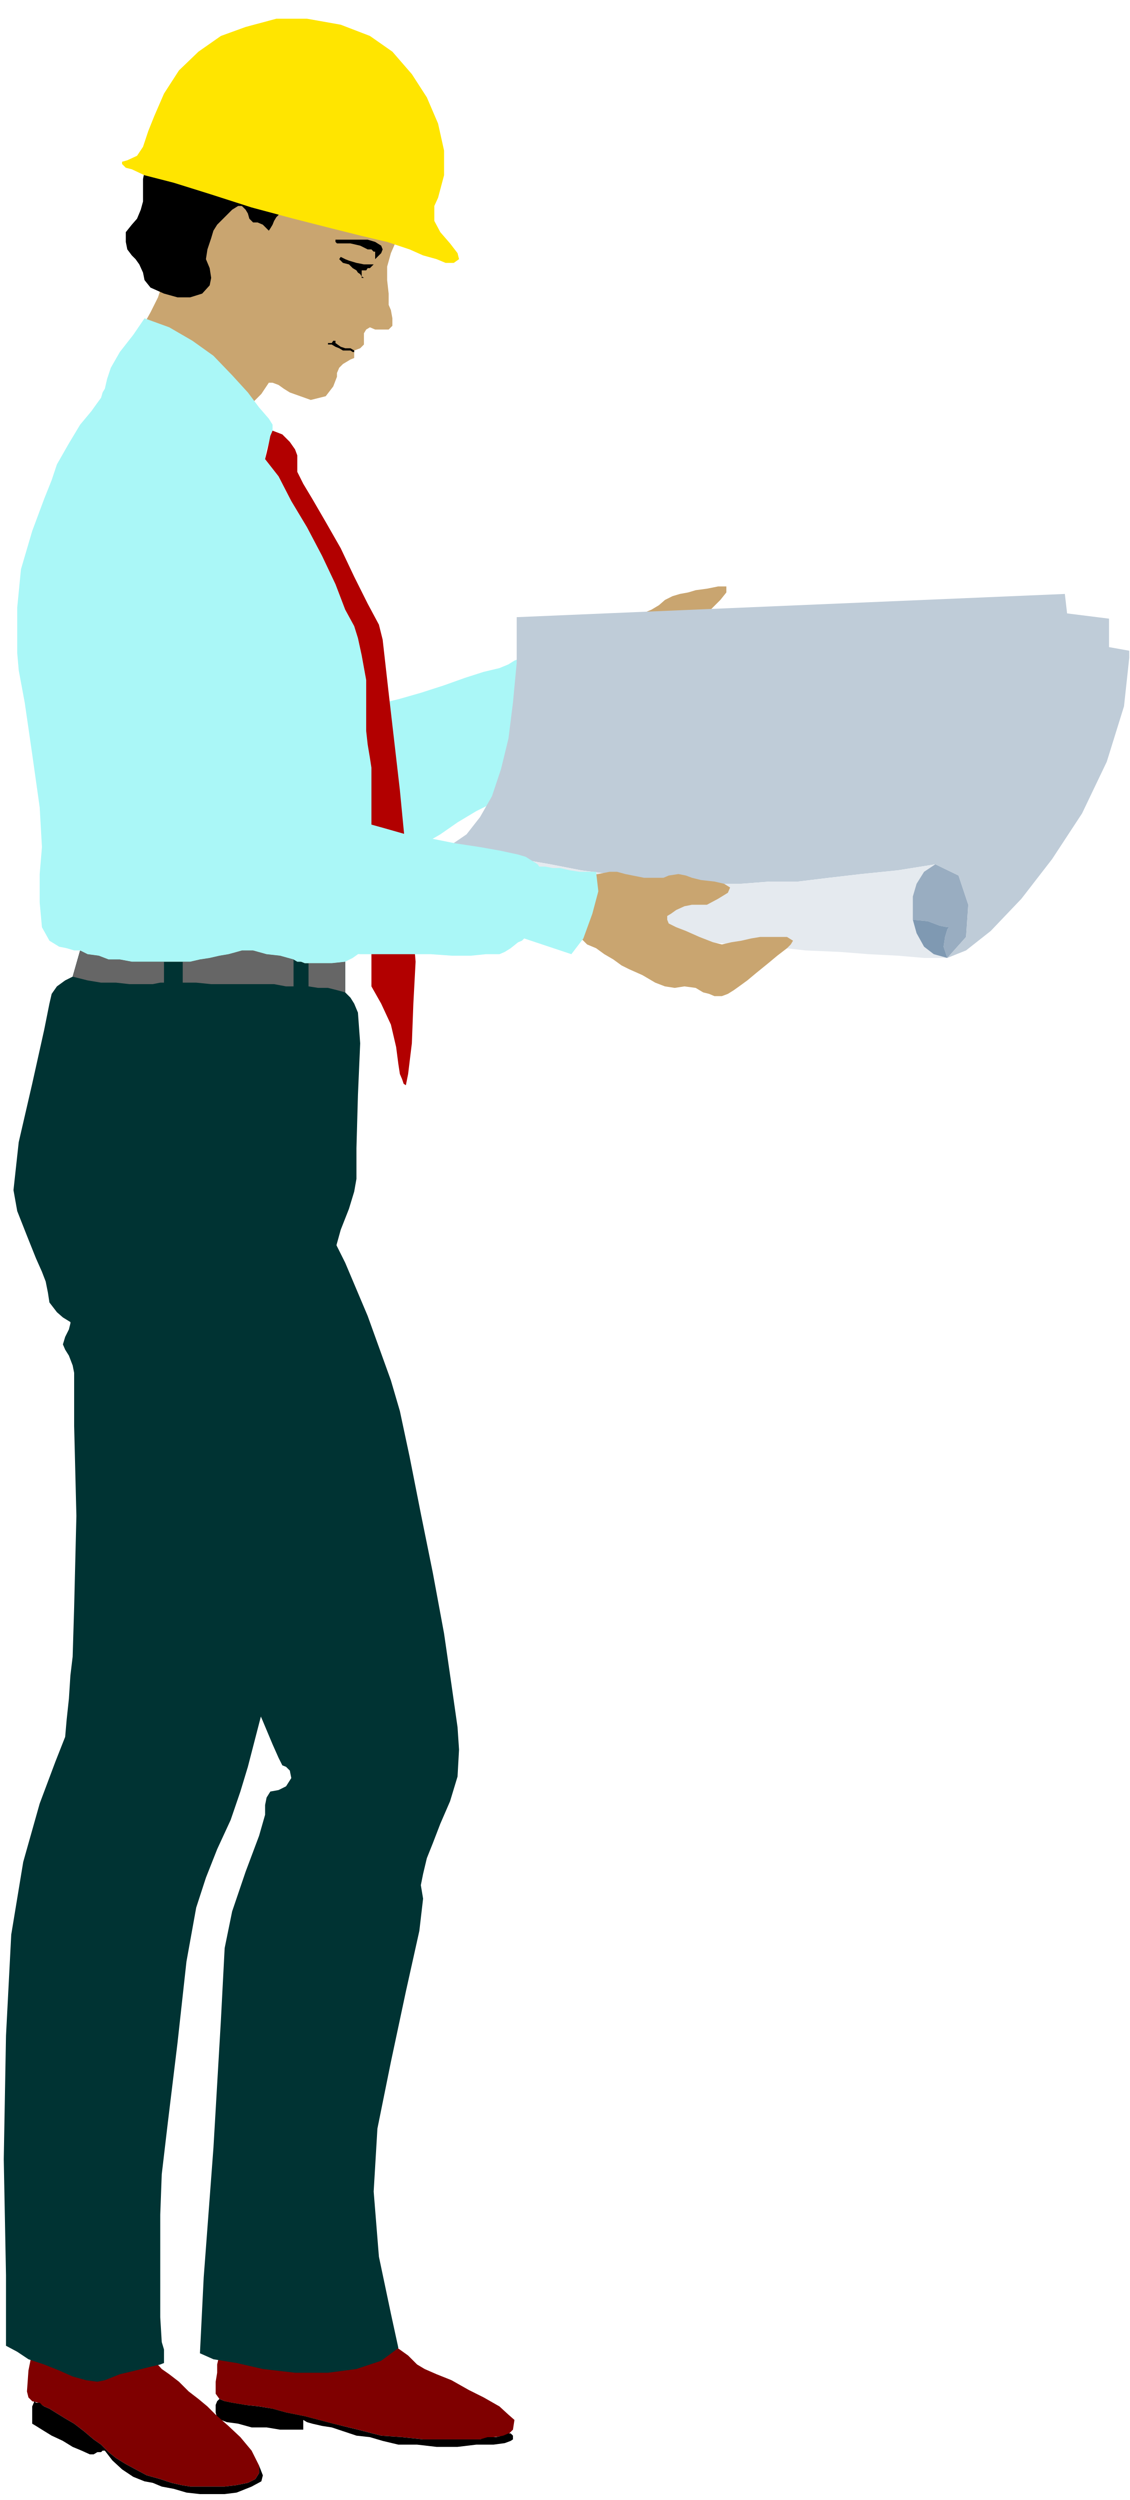 <?xml version="1.0" encoding="UTF-8" standalone="no"?>
<svg
   xmlns:ooo="http://xml.openoffice.org/svg/export"
   xmlns:dc="http://purl.org/dc/elements/1.1/"
   xmlns:cc="http://creativecommons.org/ns#"
   xmlns:rdf="http://www.w3.org/1999/02/22-rdf-syntax-ns#"
   xmlns:svg="http://www.w3.org/2000/svg"
   xmlns="http://www.w3.org/2000/svg"
   xmlns:sodipodi="http://sodipodi.sourceforge.net/DTD/sodipodi-0.dtd"
   xmlns:inkscape="http://www.inkscape.org/namespaces/inkscape"
   version="1.2"
   width="15.09mm"
   height="33.38mm"
   viewBox="0 0 1509 3338"
   preserveAspectRatio="xMidYMid"
   xml:space="preserve"
   id="svg173"
   sodipodi:docname="planner1.svg"
   style="fill-rule:evenodd;stroke-width:28.222;stroke-linejoin:round"
   inkscape:version="0.92.5 (2060ec1f9f, 2020-04-08)"><sodipodi:namedview
   pagecolor="#ffffff"
   bordercolor="#666666"
   borderopacity="1"
   objecttolerance="10"
   gridtolerance="10"
   guidetolerance="10"
   inkscape:pageopacity="0"
   inkscape:pageshadow="2"
   inkscape:window-width="664"
   inkscape:window-height="487"
   id="namedview175"
   showgrid="false"
   inkscape:zoom="0.2102413"
   inkscape:cx="28.535434"
   inkscape:cy="63.080313"
   inkscape:window-x="0"
   inkscape:window-y="0"
   inkscape:window-maximized="0"
   inkscape:current-layer="svg173" />
 <defs
   class="ClipPathGroup"
   id="defs8">
  <clipPath
   id="presentation_clip_path"
   clipPathUnits="userSpaceOnUse">
   <rect
   x="0"
   y="0"
   width="21000"
   height="29700"
   id="rect2" />
  </clipPath>
  <clipPath
   id="presentation_clip_path_shrink"
   clipPathUnits="userSpaceOnUse">
   <rect
   x="21"
   y="29"
   width="20958"
   height="29641"
   id="rect5" />
  </clipPath>
 </defs>
 <defs
   class="TextShapeIndex"
   id="defs12">
  <g
   ooo:slide="id1"
   ooo:id-list="id3"
   id="g10" />
 </defs>
 <defs
   class="EmbeddedBulletChars"
   id="defs44">
  <g
   id="bullet-char-template-57356"
   transform="matrix(4.8828125e-4,0,0,-4.8828125e-4,0,0)">
   <path
   d="M 580,1141 1163,571 580,0 -4,571 Z"
   id="path14"
   inkscape:connector-curvature="0" />
  </g>
  <g
   id="bullet-char-template-57354"
   transform="matrix(4.8828125e-4,0,0,-4.8828125e-4,0,0)">
   <path
   d="M 8,1128 H 1137 V 0 H 8 Z"
   id="path17"
   inkscape:connector-curvature="0" />
  </g>
  <g
   id="bullet-char-template-10146"
   transform="matrix(4.8828125e-4,0,0,-4.8828125e-4,0,0)">
   <path
   d="M 174,0 602,739 174,1481 1456,739 Z M 1358,739 309,1346 659,739 Z"
   id="path20"
   inkscape:connector-curvature="0" />
  </g>
  <g
   id="bullet-char-template-10132"
   transform="matrix(4.8828125e-4,0,0,-4.8828125e-4,0,0)">
   <path
   d="M 2015,739 1276,0 H 717 l 543,543 H 174 v 393 h 1086 l -543,545 h 557 z"
   id="path23"
   inkscape:connector-curvature="0" />
  </g>
  <g
   id="bullet-char-template-10007"
   transform="matrix(4.8828125e-4,0,0,-4.8828125e-4,0,0)">
   <path
   d="m 0,-2 c -7,16 -16,29 -25,39 l 381,530 c -94,256 -141,385 -141,387 0,25 13,38 40,38 9,0 21,-2 34,-5 21,4 42,12 65,25 l 27,-13 111,-251 280,301 64,-25 24,25 c 21,-10 41,-24 62,-43 C 886,937 835,863 770,784 769,783 710,716 594,584 L 774,223 c 0,-27 -21,-55 -63,-84 l 16,-20 C 717,90 699,76 672,76 641,76 570,178 457,381 L 164,-76 c -22,-34 -53,-51 -92,-51 -42,0 -63,17 -64,51 -7,9 -10,24 -10,44 0,9 1,19 2,30 z"
   id="path26"
   inkscape:connector-curvature="0" />
  </g>
  <g
   id="bullet-char-template-10004"
   transform="matrix(4.8828125e-4,0,0,-4.8828125e-4,0,0)">
   <path
   d="M 285,-33 C 182,-33 111,30 74,156 52,228 41,333 41,471 c 0,78 14,145 41,201 34,71 87,106 158,106 53,0 88,-31 106,-94 l 23,-176 c 8,-64 28,-97 59,-98 l 735,706 c 11,11 33,17 66,17 42,0 63,-15 63,-46 V 965 c 0,-36 -10,-64 -30,-84 L 442,47 C 390,-6 338,-33 285,-33 Z"
   id="path29"
   inkscape:connector-curvature="0" />
  </g>
  <g
   id="bullet-char-template-9679"
   transform="matrix(4.8828125e-4,0,0,-4.8828125e-4,0,0)">
   <path
   d="M 813,0 C 632,0 489,54 383,161 276,268 223,411 223,592 c 0,181 53,324 160,431 106,107 249,161 430,161 179,0 323,-54 432,-161 108,-107 162,-251 162,-431 0,-180 -54,-324 -162,-431 C 1136,54 992,0 813,0 Z"
   id="path32"
   inkscape:connector-curvature="0" />
  </g>
  <g
   id="bullet-char-template-8226"
   transform="matrix(4.8828125e-4,0,0,-4.8828125e-4,0,0)">
   <path
   d="m 346,457 c -73,0 -137,26 -191,78 -54,51 -81,114 -81,188 0,73 27,136 81,188 54,52 118,78 191,78 73,0 134,-26 185,-79 51,-51 77,-114 77,-187 0,-75 -25,-137 -76,-188 -50,-52 -112,-78 -186,-78 z"
   id="path35"
   inkscape:connector-curvature="0" />
  </g>
  <g
   id="bullet-char-template-8211"
   transform="matrix(4.8828125e-4,0,0,-4.8828125e-4,0,0)">
   <path
   d="M -4,459 H 1135 V 606 H -4 Z"
   id="path38"
   inkscape:connector-curvature="0" />
  </g>
  <g
   id="bullet-char-template-61548"
   transform="matrix(4.8828125e-4,0,0,-4.8828125e-4,0,0)">
   <path
   d="m 173,740 c 0,163 58,303 173,419 116,115 255,173 419,173 163,0 302,-58 418,-173 116,-116 174,-256 174,-419 0,-163 -58,-303 -174,-418 C 1067,206 928,148 765,148 601,148 462,206 346,322 231,437 173,577 173,740 Z"
   id="path41"
   inkscape:connector-curvature="0" />
  </g>
 </defs>
 <g
   id="g49"
   transform="translate(-9745,-13181)">
  <g
   id="id2"
   class="Master_Slide">
   <g
   id="bg-id2"
   class="Background" />
   <g
   id="bo-id2"
   class="BackgroundObjects" />
  </g>
 </g>
 <g
   class="SlideGroup"
   id="g171"
   transform="translate(-9745,-13181)">
  <g
   id="g169">
   <g
   id="container-id1">
    <g
   id="id1"
   class="Slide"
   clip-path="url(#presentation_clip_path)">
     <g
   class="Page"
   id="g165">
      <g
   class="Graphic"
   id="g163">
       <g
   id="id3">
        <rect
   class="BoundingBox"
   x="9745"
   y="13181"
   width="1509"
   height="3338"
   id="rect51"
   style="fill:none;stroke:none" />
        <defs
   id="defs56">
         <clipPath
   id="clip_path_1"
   clipPathUnits="userSpaceOnUse">
          <path
   d="m 9745,13181 h 1508 v 3337 H 9745 Z"
   id="path53"
   inkscape:connector-curvature="0" />
         </clipPath>
        </defs>
        <g
   clip-path="url(#clip_path_1)"
   id="g160">
         <path
   d="m 10473,14068 v 13 l 5,13 8,7 12,3 h 13 l 10,-3 h 10 l 10,3 8,2 10,3 13,2 13,3 12,3 h 13 l 13,2 h 10 23 l 20,3 16,-3 12,-2 11,-6 12,-5 10,-2 h 11 7 l 8,-5 8,-5 5,-8 10,-20 15,-31 15,-30 3,-13 h -8 l -10,3 -10,5 -13,7 -10,8 -13,7 -10,8 -10,8 -13,2 h -18 -17 -16 -10 l -5,-2 -3,-5 3,-5 5,-8 8,-8 7,-5 8,-5 10,-7 13,-13 8,-10 v -8 h -11 l -15,3 -15,2 -10,3 -11,2 -10,3 -10,5 -8,7 -10,6 -12,5 -13,2 -10,3 -11,2 -12,8 -10,7 -13,8 -13,5 -10,5 -8,3 -7,2 -8,3 -8,2 -5,8 z"
   id="path58"
   inkscape:connector-curvature="0"
   style="fill:#c9a570;stroke:none" />
         <path
   d="m 10519,14076 v -8 l -6,-7 -5,-3 -10,-2 -7,2 -5,3 -6,7 -2,8 v 8 l 5,7 8,5 7,3 8,-3 7,-5 3,-5 z"
   id="path60"
   inkscape:connector-curvature="0"
   style="fill:#c9a570;stroke:none" />
         <path
   d="m 9915,13789 -20,33 -10,35 -3,38 3,36 13,46 12,40 11,33 5,21 2,23 3,30 5,33 7,26 8,20 5,23 8,23 2,20 11,28 20,43 25,38 18,18 10,-2 18,-5 23,-8 26,-13 28,-10 28,-15 22,-13 21,-10 43,-28 48,-31 46,-35 49,-36 40,-30 36,-31 25,-23 13,-12 5,-10 3,-11 v -7 l -8,-10 -10,-6 h -10 -10 l -8,3 -10,3 -23,10 -28,10 -33,15 -33,13 -33,13 -23,10 -16,5 -10,2 -15,3 -18,5 -20,8 -21,7 -20,8 -20,13 -18,12 -13,-30 -7,-28 -3,-28 -3,-31 -7,-40 -8,-54 -5,-53 v -41 -30 l -10,-33 -18,-31 -15,-20 -10,-8 -13,-5 -15,-5 h -18 l -18,3 -20,5 -18,12 z"
   id="path62"
   inkscape:connector-curvature="0"
   style="fill:#c9a570;stroke:none" />
         <path
   d="m 10513,14091 6,-7 v -8 -8 l -6,-7 -7,-5 h -8 -7 l -8,5 -5,7 v 8 8 l 5,7 8,5 h 7 8 z"
   id="path64"
   inkscape:connector-curvature="0"
   style="fill:#c9a570;stroke:none" />
         <path
   d="m 9992,13885 5,-7 v -8 l -3,-8 -5,-7 -7,-5 -8,-3 -8,3 -7,5 -5,7 v 8 l 2,8 5,7 8,5 h 8 7 z"
   id="path66"
   inkscape:connector-curvature="0"
   style="fill:#c9a570;stroke:none" />
         <path
   d="m 10511,14035 h -3 l -7,3 -13,5 -13,5 -15,5 -15,5 -13,5 -8,5 -12,5 -21,5 -25,8 -28,10 -31,10 -28,8 -20,5 -15,5 -21,3 -20,2 -18,5 -12,8 -11,8 -7,-3 -3,-8 v -15 -20 l -5,-20 -5,-18 -5,-23 -8,-21 -7,-22 -8,-23 v -23 -26 -33 l -8,-35 -15,-38 -10,-18 -10,-15 -10,-13 -11,-13 -15,-10 -15,-8 -15,-2 -21,-3 -20,3 -21,7 -20,13 -20,18 -15,20 -13,26 -8,30 -2,33 10,89 23,102 23,91 15,59 5,20 10,23 10,26 13,25 13,25 12,21 11,15 7,8 13,5 13,2 15,3 18,-3 15,-2 26,-10 35,-13 41,-13 41,-18 38,-17 35,-18 26,-15 23,-16 25,-15 26,-13 25,-15 20,-13 21,-10 13,-10 7,-10 5,-10 8,-11 5,-7 2,-3 46,-17 -5,-36 -13,-33 -15,-26 z"
   id="path68"
   inkscape:connector-curvature="0"
   style="fill:#aaf7f7;stroke:none" />
         <path
   d="m 10228,13303 16,13 12,15 13,15 10,21 8,20 8,20 2,21 -2,20 -8,23 -10,25 -10,23 -5,18 v 18 l 2,18 v 15 l 3,7 2,11 v 10 l -5,5 h -8 -10 l -7,-3 -5,3 -3,5 v 8 7 l -5,5 -8,3 v 5 5 l -5,2 -5,3 -5,3 -5,5 -3,7 v 5 l -5,13 -10,13 -20,5 -28,-10 -8,-5 -7,-5 -8,-3 h -5 l -10,15 -16,16 -17,17 -18,18 -18,15 -20,13 -21,10 -20,3 -18,-3 -18,-5 -15,-10 -13,-13 -7,-15 -8,-13 v -15 l 3,-15 17,-33 21,-43 20,-36 10,-20 10,-31 v -38 l -2,-38 -5,-31 v -12 l 2,-18 5,-23 11,-23 12,-20 16,-23 15,-18 18,-13 23,-12 22,-8 21,-8 h 23 l 23,3 23,8 25,12 z"
   id="path70"
   inkscape:connector-curvature="0"
   style="fill:#c9a570;stroke:none" />
         <path
   d="m 9979,13728 8,2 7,-2 8,-3 5,-8 3,-7 v -8 l -5,-7 -8,-6 -8,-2 h -7 l -8,5 -5,8 -3,7 3,8 2,8 z"
   id="path72"
   inkscape:connector-curvature="0"
   style="fill:#c9a570;stroke:none" />
         <path
   d="m 10027,13410 8,2 8,-2 7,-3 5,-7 3,-8 -3,-8 -2,-7 -8,-5 -7,-3 h -8 l -8,5 -5,8 -2,7 2,8 3,8 z"
   id="path74"
   inkscape:connector-curvature="0"
   style="fill:#c9a570;stroke:none" />
         <path
   d="m 10249,13524 5,-5 2,-5 -2,-5 -8,-5 -10,-3 h -13 -12 -13 -5 v 3 l 2,2 h 8 10 l 13,3 10,5 h 5 l 3,3 h 2 v 2 3 2 3 0 z"
   id="path76"
   inkscape:connector-curvature="0"
   style="fill:#000000;stroke:none" />
         <path
   d="m 10234,13542 v 0 l 2,-3 h 3 l 2,-2 3,-3 v 0 0 h -5 -8 l -10,-2 -10,-3 -5,-2 -6,-3 v 0 l -2,3 2,2 3,3 8,2 5,5 5,3 2,3 3,2 2,3 v 2 0 h 3 v 0 0 l -3,-2 v -3 0 -2 -3 h 3 v 0 z"
   id="path78"
   inkscape:connector-curvature="0"
   style="fill:#000000;stroke:none" />
         <path
   d="m 10218,13649 -5,-3 h -7 l -6,-2 -7,-5 v -3 0 0 h -3 l -2,3 h -3 -2 v 0 0 2 h 2 3 l 5,3 5,2 5,3 h 5 3 2 l 3,2 h 2 v 0 0 0 z"
   id="path80"
   inkscape:connector-curvature="0"
   style="fill:#000000;stroke:none" />
         <path
   d="m 10027,13410 8,2 8,-2 7,-3 5,-7 3,-8 -3,-8 -2,-7 -8,-5 -7,-3 h -8 l -8,5 -5,8 -2,7 2,8 3,8 z"
   id="path82"
   inkscape:connector-curvature="0"
   style="fill:#000000;stroke:none" />
         <path
   d="m 10300,13423 15,2 13,-5 7,-13 -5,-12 -5,-6 v -5 -7 l 3,-8 v -7 l -3,-8 -7,-8 -13,-5 -15,-10 -13,-13 -13,-15 -8,-15 -7,-15 -15,-16 -23,-10 -26,-2 -12,2 h -16 l -15,-2 -15,-6 -13,-5 h -18 l -15,3 -13,8 -10,10 -10,5 -10,5 h -8 l -8,2 -5,6 -7,10 -8,10 -5,10 -3,8 -7,5 -8,5 -10,5 -8,5 -7,10 -5,18 v 13 10 10 l -6,10 -5,8 -2,10 v 10 10 10 l -3,11 -5,12 -7,8 -8,10 v 13 l 2,10 6,8 5,5 5,7 5,11 2,10 8,10 18,8 18,5 h 17 l 16,-5 10,-11 2,-10 -2,-13 -5,-12 2,-13 5,-15 3,-10 5,-8 10,-10 10,-10 8,-5 h 5 l 5,5 3,5 2,7 5,5 h 6 l 7,3 5,5 3,3 2,-3 3,-5 2,-5 3,-5 5,-5 5,-3 h 8 7 l 8,-5 5,-5 3,-5 2,-8 5,-7 5,-8 8,-8 10,-7 13,-10 2,-11 -5,-15 -7,-7 -3,-11 -2,-7 5,-8 12,-2 18,2 21,8 17,10 11,10 12,15 13,18 z"
   id="path84"
   inkscape:connector-curvature="0"
   style="fill:#000000;stroke:none" />
         <path
   d="m 10325,13476 v -5 -8 -7 l 5,-11 8,-30 v -33 l -8,-36 -15,-35 -20,-31 -26,-30 -30,-21 -39,-15 -45,-8 h -41 l -41,11 -33,12 -30,21 -26,25 -20,31 -13,30 -8,20 -7,21 -8,12 -13,6 -7,2 v 3 l 5,5 8,2 17,8 39,10 48,15 56,18 56,15 51,13 40,10 21,5 13,3 15,5 15,5 18,8 18,5 12,5 h 11 l 7,-5 -2,-8 -10,-13 -13,-15 z"
   id="path86"
   inkscape:connector-curvature="0"
   style="fill:#ffe500;stroke:none" />
         <path
   d="m 9959,14727 -21,7 -20,16 -20,17 -18,21 -13,25 -10,28 -3,28 6,31 10,22 12,28 16,28 15,31 18,28 15,25 13,21 7,15 11,20 17,38 26,51 25,56 26,56 25,51 18,41 10,22 13,28 10,31 5,28 v 15 l -5,10 -8,18 -12,26 -13,30 -15,33 -13,31 -10,28 -5,25 -5,76 5,79 10,69 5,35 v 56 l -3,87 -2,86 8,59 12,30 10,20 13,13 15,3 6,-5 7,-16 3,-15 2,-20 10,-59 23,-109 26,-114 15,-67 13,-40 12,-56 13,-54 10,-43 5,-35 6,-41 7,-33 5,-26 13,-22 15,-33 13,-33 3,-36 -11,-48 -12,-74 -16,-79 -10,-61 -7,-51 -11,-58 -12,-64 -16,-58 -28,-79 -30,-66 -36,-51 -35,-41 -41,-25 -41,-15 -41,-3 z"
   id="path88"
   inkscape:connector-curvature="0"
   style="fill:#c9a570;stroke:none" />
         <path
   d="m 10010,14846 7,-2 5,-8 3,-8 v -7 l -5,-8 -5,-5 -8,-2 h -10 l -8,2 -5,8 -2,7 v 10 l 5,8 7,5 8,3 z"
   id="path90"
   inkscape:connector-curvature="0"
   style="fill:#c9a570;stroke:none" />
         <path
   d="m 10132,16285 7,-5 6,-5 2,-8 -2,-10 -3,-7 -8,-6 -7,-2 h -8 l -8,5 -5,5 -2,8 v 10 l 5,7 5,6 8,2 z"
   id="path92"
   inkscape:connector-curvature="0"
   style="fill:#c9a570;stroke:none" />
         <path
   d="m 10111,16216 -7,6 -10,7 -11,15 -7,16 -10,20 -13,20 -10,26 v 25 21 10 l 2,7 10,3 h 11 12 l 18,2 23,6 15,5 21,5 23,5 25,5 25,5 26,2 25,3 h 23 21 23 20 18 l 18,-3 12,-2 10,-5 3,-5 -5,-8 -13,-10 -18,-10 -20,-10 -20,-11 -23,-10 -16,-7 -12,-5 -21,-18 -25,-21 -28,-22 -28,-23 -25,-18 -26,-15 -20,-11 z"
   id="path94"
   inkscape:connector-curvature="0"
   style="fill:#c9a570;stroke:none" />
         <path
   d="m 10132,16285 7,-5 6,-8 2,-7 -2,-8 -3,-7 -8,-6 -7,-2 h -8 l -8,5 -5,8 -2,7 v 8 l 5,7 5,6 8,2 z"
   id="path96"
   inkscape:connector-curvature="0"
   style="fill:#c9a570;stroke:none" />
         <path
   d="m 10063,16265 -5,10 -10,18 -8,23 -5,22 v 11 l -2,12 v 16 l 5,7 7,3 10,2 18,3 18,2 18,3 18,5 15,3 10,2 38,10 33,8 31,8 28,2 28,3 h 25 26 25 l 18,-3 18,-2 8,-8 2,-13 -8,-7 -12,-11 -21,-12 -20,-10 -23,-13 -20,-8 -16,-7 -10,-6 -12,-12 -21,-15 -18,-16 -10,-10 -5,-5 -10,-3 -10,8 -10,18 -13,5 h -15 l -16,-3 -15,-5 -18,-5 -15,-7 -13,-8 -12,-10 -6,-5 -5,-8 -5,-2 h -2 l -3,5 -2,2 v 0 z"
   id="path98"
   inkscape:connector-curvature="0"
   style="fill:#7f0000;stroke:none" />
         <path
   d="m 10038,16384 7,3 10,2 18,3 18,2 18,3 18,5 15,3 10,2 38,10 33,8 31,8 28,2 28,3 h 25 26 25 l 10,-3 h 11 l 10,-2 7,-3 h 3 l 3,3 v 5 l -3,2 -8,3 -15,2 h -23 l -25,3 h -28 l -26,-3 h -25 l -21,-5 -17,-5 -18,-2 -18,-6 -15,-5 -13,-2 -13,-3 -7,-2 -5,-3 v 5 5 3 h -3 -5 -10 -13 l -18,-3 h -20 l -18,-5 -15,-2 -13,-5 -2,-8 v -10 l 2,-5 z"
   id="path100"
   inkscape:connector-curvature="0"
   style="fill:#000000;stroke:none" />
         <path
   d="m 10012,16323 18,8 31,5 35,8 43,5 h 44 l 38,-5 33,-11 23,-17 -10,-46 -16,-76 -7,-87 5,-84 18,-89 20,-94 18,-81 5,-43 -3,-18 3,-15 5,-21 8,-20 10,-26 13,-30 10,-33 2,-36 -2,-30 -8,-56 -10,-69 -15,-81 -16,-79 -15,-76 -13,-61 -12,-41 -31,-86 -30,-71 -28,-56 -28,-41 -31,-28 -36,-20 -38,-11 -43,-2 -41,5 -38,18 -33,28 -25,33 -18,38 -8,43 3,43 15,46 13,28 28,59 35,76 41,89 41,89 35,79 31,61 15,35 13,31 8,18 5,10 5,2 5,5 2,10 -7,11 -10,5 -11,2 -5,8 -2,10 v 13 l -8,28 -18,48 -18,53 -10,49 -5,96 -10,171 -13,173 z"
   id="path102"
   inkscape:connector-curvature="0"
   style="fill:#003333;stroke:none" />
         <path
   d="m 10002,14724 -31,3 -25,10 -23,15 -20,20 -18,23 -13,26 -7,28 -5,25 v 43 l 5,69 2,69 v 50 36 38 l 3,38 2,31 3,35 2,49 v 56 56 l -5,45 -5,33 -7,28 -11,26 -15,40 -23,59 -23,69 -10,61 3,63 7,79 10,76 6,61 v 54 53 46 25 l 10,36 18,28 15,20 10,8 10,-8 13,-15 10,-23 8,-20 2,-46 8,-79 10,-81 10,-59 23,-84 20,-106 18,-97 13,-56 10,-28 18,-33 15,-33 10,-31 8,-35 10,-51 13,-48 10,-43 8,-23 10,-33 13,-44 12,-45 13,-49 10,-43 8,-38 3,-31 2,-91 -5,-76 -15,-59 -18,-46 -28,-33 -31,-23 -35,-15 z"
   id="path104"
   inkscape:connector-curvature="0"
   style="fill:#c9a570;stroke:none" />
         <path
   d="m 10002,14849 10,-3 5,-5 5,-5 3,-8 -3,-10 -2,-5 -8,-5 -7,-2 h -11 l -5,5 -5,5 -2,10 2,7 3,8 7,5 z"
   id="path106"
   inkscape:connector-curvature="0"
   style="fill:#c9a570;stroke:none" />
         <path
   d="m 9857,16303 10,-3 5,-2 5,-8 3,-7 -3,-11 -2,-5 -8,-5 -7,-2 -8,2 -8,3 -5,7 -2,8 2,8 3,7 7,5 z"
   id="path108"
   inkscape:connector-curvature="0"
   style="fill:#c9a570;stroke:none" />
         <path
   d="m 9872,16214 -12,2 -13,11 -13,12 -10,11 -5,12 -3,13 -5,10 -5,13 -8,20 -10,23 -2,20 7,13 16,5 12,5 13,8 15,10 8,8 10,10 13,13 13,12 15,13 15,13 15,7 13,3 h 15 16 15 l 15,-3 h 13 l 13,-2 7,-5 5,-3 3,-10 -3,-13 -7,-10 -5,-13 -11,-10 -12,-15 -16,-13 -15,-10 -18,-13 -20,-15 -15,-15 -8,-15 -8,-23 -10,-33 -12,-28 z"
   id="path110"
   inkscape:connector-curvature="0"
   style="fill:#c9a570;stroke:none" />
         <path
   d="m 9857,16303 10,-3 5,-2 5,-8 3,-7 -3,-11 -2,-5 -8,-5 -7,-2 -8,2 -8,3 -5,7 -2,8 2,8 3,7 7,5 z"
   id="path112"
   inkscape:connector-curvature="0"
   style="fill:#c9a570;stroke:none" />
         <path
   d="m 9804,16272 -8,23 -8,26 -5,25 -2,28 2,8 5,5 8,2 8,5 7,3 8,5 13,8 12,7 13,10 13,11 10,7 10,10 10,8 13,8 13,7 15,8 18,5 15,5 13,3 12,2 h 13 15 18 l 16,-2 15,-3 10,-5 5,-8 v -10 l -10,-20 -15,-18 -16,-15 -17,-15 -11,-11 -12,-10 -13,-10 -13,-13 -13,-10 -10,-7 -10,-11 -5,-5 -5,-10 -8,-7 -10,-6 h -13 l -12,6 -10,10 -8,7 -3,5 -23,-15 -20,-15 -18,-15 z"
   id="path114"
   inkscape:connector-curvature="0"
   style="fill:#7f0000;stroke:none" />
         <path
   d="m 10091,16473 v 10 l -5,8 -10,5 -15,3 -16,2 h -18 -15 -13 l -12,-2 -13,-3 -15,-5 -18,-5 -15,-8 -13,-7 -13,-8 -10,-8 -10,-10 -10,-7 -13,-11 -13,-10 -12,-7 -13,-8 -8,-5 -7,-3 -3,-2 -3,-3 h -5 l -2,-2 -3,7 v 3 8 10 2 l 5,3 8,5 13,8 15,7 13,8 12,5 11,5 h 5 l 5,-3 h 5 l 2,-2 h 3 l 10,13 13,12 15,10 15,6 11,2 12,5 16,3 17,5 18,2 h 18 15 l 16,-2 20,-8 13,-7 2,-8 z"
   id="path116"
   inkscape:connector-curvature="0"
   style="fill:#000000;stroke:none" />
         <path
   d="m 9753,16313 15,8 15,10 21,7 20,8 18,8 18,5 15,2 10,-2 20,-8 21,-5 20,-5 13,-3 5,-2 v -10 -8 l -3,-10 -2,-33 v -64 -73 l 2,-54 8,-68 13,-107 12,-109 13,-72 13,-40 15,-38 18,-39 13,-38 10,-33 15,-58 20,-77 23,-88 23,-95 18,-89 13,-78 5,-61 -3,-51 -7,-51 -10,-48 -21,-44 -25,-38 -33,-28 -41,-17 -51,-8 -36,2 -33,11 -28,17 -23,26 -17,33 -16,41 -7,50 -3,59 -2,8 -5,10 -3,10 3,7 5,8 5,13 2,10 v 13 58 l 3,120 -3,122 -2,66 -3,25 -2,31 -3,28 -2,23 -13,33 -21,56 -22,78 -16,97 -7,135 -3,165 3,155 z"
   id="path118"
   inkscape:connector-curvature="0"
   style="fill:#003333;stroke:none" />
         <path
   d="m 9770,14778 6,-44 7,-45 10,-44 13,-45 13,-39 10,-35 10,-28 8,-20 7,-31 3,-28 v -23 -15 l -3,-25 -7,-46 -10,-46 -5,-31 -13,-33 -18,-58 -20,-74 -5,-84 7,-61 18,-58 28,-54 31,-50 33,-41 35,-33 33,-20 31,-6 15,3 13,10 13,13 10,15 10,18 8,18 5,15 5,15 5,16 7,15 11,18 10,15 10,18 13,15 10,15 10,15 18,36 18,43 15,43 10,39 5,35 -2,33 -8,31 -5,20 -3,15 v 26 l 3,25 5,23 v 25 l -3,31 -7,33 -5,25 v 31 l 5,43 5,46 5,41 v 33 35 l -5,31 -3,23 -2,17 v 26 l -3,33 -5,35 -7,39 -13,40 -20,36 -28,33 -16,13 -20,10 -23,10 -25,8 -31,5 h -31 l -33,-5 -35,-13 -26,-13 -25,-18 -20,-20 -21,-25 -18,-23 -12,-26 -8,-25 z"
   id="path120"
   inkscape:connector-curvature="0"
   style="fill:#c9a570;stroke:none" />
         <path
   d="m 9987,13730 10,-2 5,-5 5,-6 3,-10 -3,-7 -2,-8 -8,-3 -8,-2 -7,2 -8,3 -5,8 -3,7 3,8 5,8 5,5 z"
   id="path122"
   inkscape:connector-curvature="0"
   style="fill:#c9a570;stroke:none" />
         <path
   d="m 9974,13890 10,-2 5,-3 5,-7 3,-8 -3,-8 -2,-7 -8,-5 -7,-3 -11,3 -5,2 -5,8 -2,7 2,11 3,5 7,5 z"
   id="path124"
   inkscape:connector-curvature="0"
   style="fill:#c9a570;stroke:none" />
         <path
   d="m 10002,14849 10,-3 5,-5 5,-5 3,-10 -3,-8 -2,-7 -8,-3 -7,-2 -11,2 -5,3 -5,7 -2,8 2,7 5,8 5,5 z"
   id="path126"
   inkscape:connector-curvature="0"
   style="fill:#c9a570;stroke:none" />
         <path
   d="m 9763,14770 5,28 13,33 12,30 8,18 5,13 3,15 2,13 10,13 8,7 13,8 15,8 20,10 23,7 31,8 35,2 44,3 43,-3 36,-10 30,-12 23,-18 20,-21 13,-20 10,-23 5,-20 10,-36 11,-28 7,-23 3,-17 v -41 l 2,-71 3,-69 -3,-41 -5,-12 -5,-8 -5,-5 -2,-2 v -41 l -18,2 h -13 -10 -8 -5 l -5,-2 h -5 l -5,-3 -18,-5 -18,-2 -18,-5 h -10 -5 l -7,2 -11,3 -12,2 -13,3 -13,2 -13,3 h -10 -5 -5 -8 -7 -13 -15 -15 l -16,-3 h -15 l -13,-5 -15,-2 -10,-5 -10,35 -10,5 -11,8 -7,10 -3,13 -7,35 -16,72 -18,78 z"
   id="path128"
   inkscape:connector-curvature="0"
   style="fill:#003333;stroke:none" />
         <path
   d="m 9964,14465 h -13 -15 -15 l -16,-3 h -15 l -13,-5 -15,-2 -10,-5 -10,35 20,5 18,3 h 20 l 18,2 h 15 16 l 10,-2 h 5 z"
   id="path130"
   inkscape:connector-curvature="0"
   style="fill:#666666;stroke:none" />
         <path
   d="m 10137,14462 -18,-5 -18,-2 -18,-5 h -10 -5 l -7,2 -11,3 -12,2 -13,3 -13,2 -13,3 h -10 v 7 11 7 3 h 18 l 20,2 h 23 23 21 17 l 16,3 h 10 z"
   id="path132"
   inkscape:connector-curvature="0"
   style="fill:#666666;stroke:none" />
         <path
   d="m 10206,14506 v -41 l -18,2 h -13 -10 -8 v 31 l 13,2 h 13 l 12,3 z"
   id="path134"
   inkscape:connector-curvature="0"
   style="fill:#666666;stroke:none" />
         <path
   d="m 9852,14450 10,5 15,2 13,5 h 15 l 16,3 h 15 15 13 7 8 5 5 10 l 13,-3 13,-2 13,-3 12,-2 11,-3 7,-2 h 5 10 l 18,5 18,2 18,5 5,3 h 5 l 5,2 h 5 8 10 13 l 18,-2 10,-5 7,-5 5,-5 3,-11 3,-15 2,-23 3,-23 v -17 -28 l 2,-51 v -49 -27 l -2,-13 -3,-18 -2,-18 v -15 -23 -30 l -6,-33 -5,-23 -5,-16 -12,-22 -13,-34 -18,-38 -20,-38 -21,-35 -17,-33 -18,-23 2,-13 5,-13 3,-12 v -8 l -5,-8 -13,-15 -15,-20 -21,-23 -25,-26 -28,-20 -31,-18 -33,-12 -15,22 -18,23 -12,21 -5,15 -3,13 -3,5 -2,7 -8,11 -5,7 -15,18 -15,25 -16,28 -7,21 -10,25 -16,43 -15,51 -5,51 v 15 23 23 l 2,23 8,43 10,69 10,71 3,53 -3,36 v 38 l 3,33 10,18 13,8 10,2 10,3 z"
   id="path136"
   inkscape:connector-curvature="0"
   style="fill:#aaf7f7;stroke:none" />
         <path
   d="m 10239,14361 v -28 l 2,-51 v -49 -27 l -2,-13 -3,-18 -2,-18 v -15 -23 -30 l -6,-33 -5,-23 -5,-16 -12,-22 -13,-34 -18,-38 -20,-38 -21,-35 -17,-33 -18,-23 2,-8 3,-13 2,-10 3,-7 13,5 10,10 7,10 3,8 v 7 8 7 l 3,6 5,10 12,20 18,31 20,35 18,38 18,36 15,28 5,20 8,71 15,130 13,135 8,94 -3,56 -2,53 -5,41 -3,15 -3,-2 -2,-6 -3,-7 -2,-13 -3,-23 -7,-30 -13,-28 -13,-23 v -36 -40 l -2,-36 z"
   id="path138"
   inkscape:connector-curvature="0"
   style="fill:#b20000;stroke:none" />
         <path
   d="m 11010,14460 25,-10 33,-26 41,-43 41,-53 40,-61 33,-69 23,-74 8,-74 -28,-5 v -38 l -56,-7 -3,-26 -732,31 v 61 l -5,53 -6,48 -10,41 -12,36 -16,28 -18,23 -22,15 48,10 46,8 40,7 41,8 38,5 36,5 36,3 33,2 35,3 h 36 l 38,-3 h 38 l 41,-5 43,-5 49,-5 50,-8 31,15 13,39 -3,43 z"
   id="path140"
   inkscape:connector-curvature="0"
   style="fill:#bfccd8;stroke:none" />
         <path
   d="m 10669,14437 56,5 51,3 45,5 46,2 38,3 39,2 35,3 h 31 l 25,-28 3,-43 -13,-39 -31,-15 -50,8 -49,5 -43,5 -41,5 h -38 l -38,3 h -36 l -35,-3 -33,-2 -36,-3 -36,-5 -38,-5 -41,-8 -40,-7 -46,-8 -48,-10 -21,-3 -15,3 -15,2 -13,5 -8,11 -7,10 -3,12 -2,16 2,17 10,21 16,15 15,8 h 10 25 39 l 45,2 h 54 l 61,3 64,2 z"
   id="path142"
   inkscape:connector-curvature="0"
   style="fill:#e5eaef;stroke:none" />
         <path
   d="m 11010,14460 25,-28 3,-43 -13,-39 -31,-15 -15,10 -10,16 -5,17 v 31 l 20,2 16,6 10,2 h 2 l -2,3 -3,10 -2,13 z"
   id="path144"
   inkscape:connector-curvature="0"
   style="fill:#99adc1;stroke:none" />
         <path
   d="m 11010,14460 -5,-15 2,-13 3,-10 2,-3 h -2 l -10,-2 -16,-6 -20,-2 5,18 10,18 13,10 z"
   id="path146"
   inkscape:connector-curvature="0"
   style="fill:#7f99b2;stroke:none" />
         <path
   d="m 10458,14361 -6,12 v 10 l 6,11 10,10 10,5 10,2 8,3 10,8 5,5 10,7 8,8 12,5 11,8 12,7 11,8 10,5 18,8 17,10 13,5 13,2 13,-2 15,2 10,6 8,2 7,3 h 10 l 8,-3 8,-5 7,-5 11,-8 12,-10 16,-13 12,-10 13,-10 5,-5 3,-5 -8,-5 h -10 -10 -16 l -12,2 -13,3 -13,2 -13,3 -12,-3 -18,-7 -18,-8 -13,-5 -10,-5 -2,-5 v -5 l 5,-3 7,-5 11,-5 10,-2 h 10 10 l 15,-8 13,-8 3,-7 -8,-5 -13,-3 -18,-2 -12,-3 -8,-3 -10,-2 -13,2 -7,3 h -13 -13 l -15,-3 -10,-2 -11,-3 h -10 l -15,3 -15,2 h -13 -13 -7 l -8,-2 h -8 -7 l -8,5 z"
   id="path148"
   inkscape:connector-curvature="0"
   style="fill:#c9a570;stroke:none" />
         <path
   d="m 10496,14389 2,-8 v -8 l -5,-7 -5,-5 -8,-3 h -7 l -8,3 -7,7 -3,8 v 7 l 5,8 5,5 8,3 h 10 l 8,-5 z"
   id="path150"
   inkscape:connector-curvature="0"
   style="fill:#c9a570;stroke:none" />
         <path
   d="m 9936,14394 -18,-3 -10,-8 -5,-5 -3,-10 -2,-12 -5,-18 -5,-21 -3,-15 -3,-18 -2,-25 v -28 l -3,-25 v -49 -79 -78 -44 -20 l -2,-28 v -28 -23 l 5,-23 10,-25 20,-25 33,-23 18,-5 18,-3 18,3 15,5 15,10 16,13 12,15 13,20 15,46 3,35 -10,31 -13,36 v 22 l 3,41 5,51 -3,58 -5,28 -5,31 -5,28 -5,18 v 10 7 l 2,3 h 8 l 10,-3 13,-2 h 10 l 13,2 h 13 l 12,3 13,3 h 15 l 16,2 15,3 15,5 18,5 18,7 15,6 15,5 15,2 18,5 26,8 33,7 30,8 33,8 28,7 21,5 10,3 10,5 5,5 5,10 v 10 l -2,8 -8,5 -10,5 -13,5 -18,3 -30,5 -38,5 -46,3 -51,5 -51,2 -48,3 h -43 l -18,-3 -26,-2 -30,-8 -33,-5 -31,-8 -30,-5 -23,-5 z"
   id="path152"
   inkscape:connector-curvature="0"
   style="fill:#c9a570;stroke:none" />
         <path
   d="m 10486,14396 7,-2 3,-8 2,-8 -2,-10 -5,-7 -8,-3 -8,-2 -7,2 -8,5 -2,8 -3,7 3,8 5,8 7,2 8,3 z"
   id="path154"
   inkscape:connector-curvature="0"
   style="fill:#c9a570;stroke:none" />
         <path
   d="m 9984,13888 8,-3 2,-7 3,-8 -3,-10 -5,-8 -7,-2 -8,-3 -8,3 -7,5 -3,7 -2,8 2,8 5,7 8,3 8,2 z"
   id="path156"
   inkscape:connector-curvature="0"
   style="fill:#c9a570;stroke:none" />
         <path
   d="m 10091,13845 -5,-13 -8,-18 -10,-15 -10,-18 -15,-15 -18,-13 -20,-8 -23,-2 -26,2 -23,8 -20,13 -15,15 -16,20 -10,23 -5,26 -2,25 v 99 155 l 5,150 10,92 15,33 15,15 13,5 10,3 16,2 33,5 48,3 51,5 56,5 48,5 41,3 h 25 21 23 25 l 28,2 h 26 l 20,-2 h 18 l 7,-3 8,-5 10,-8 5,-2 3,-3 63,21 16,-21 12,-33 8,-30 -3,-26 h -10 -12 l -13,-2 -13,-3 h -10 l -10,-2 h -5 -3 l -2,-3 -3,-2 -5,-3 -8,-5 -10,-3 -23,-5 -28,-5 -33,-5 -35,-7 -31,-5 -28,-8 -18,-5 -13,-5 -15,-8 -15,-5 -13,-8 -15,-5 -10,-2 -13,-3 h -8 -12 -13 l -8,-2 -5,-5 v -6 l -2,-7 -3,-5 -7,-3 -8,-2 v -8 l 2,-10 6,-13 2,-30 v -54 l -2,-61 v -45 l 2,-39 3,-45 2,-39 z"
   id="path158"
   inkscape:connector-curvature="0"
   style="fill:#aaf7f7;stroke:none" />
        </g>
       </g>
      </g>
     </g>
    </g>
   </g>
  </g>
 </g>
</svg>